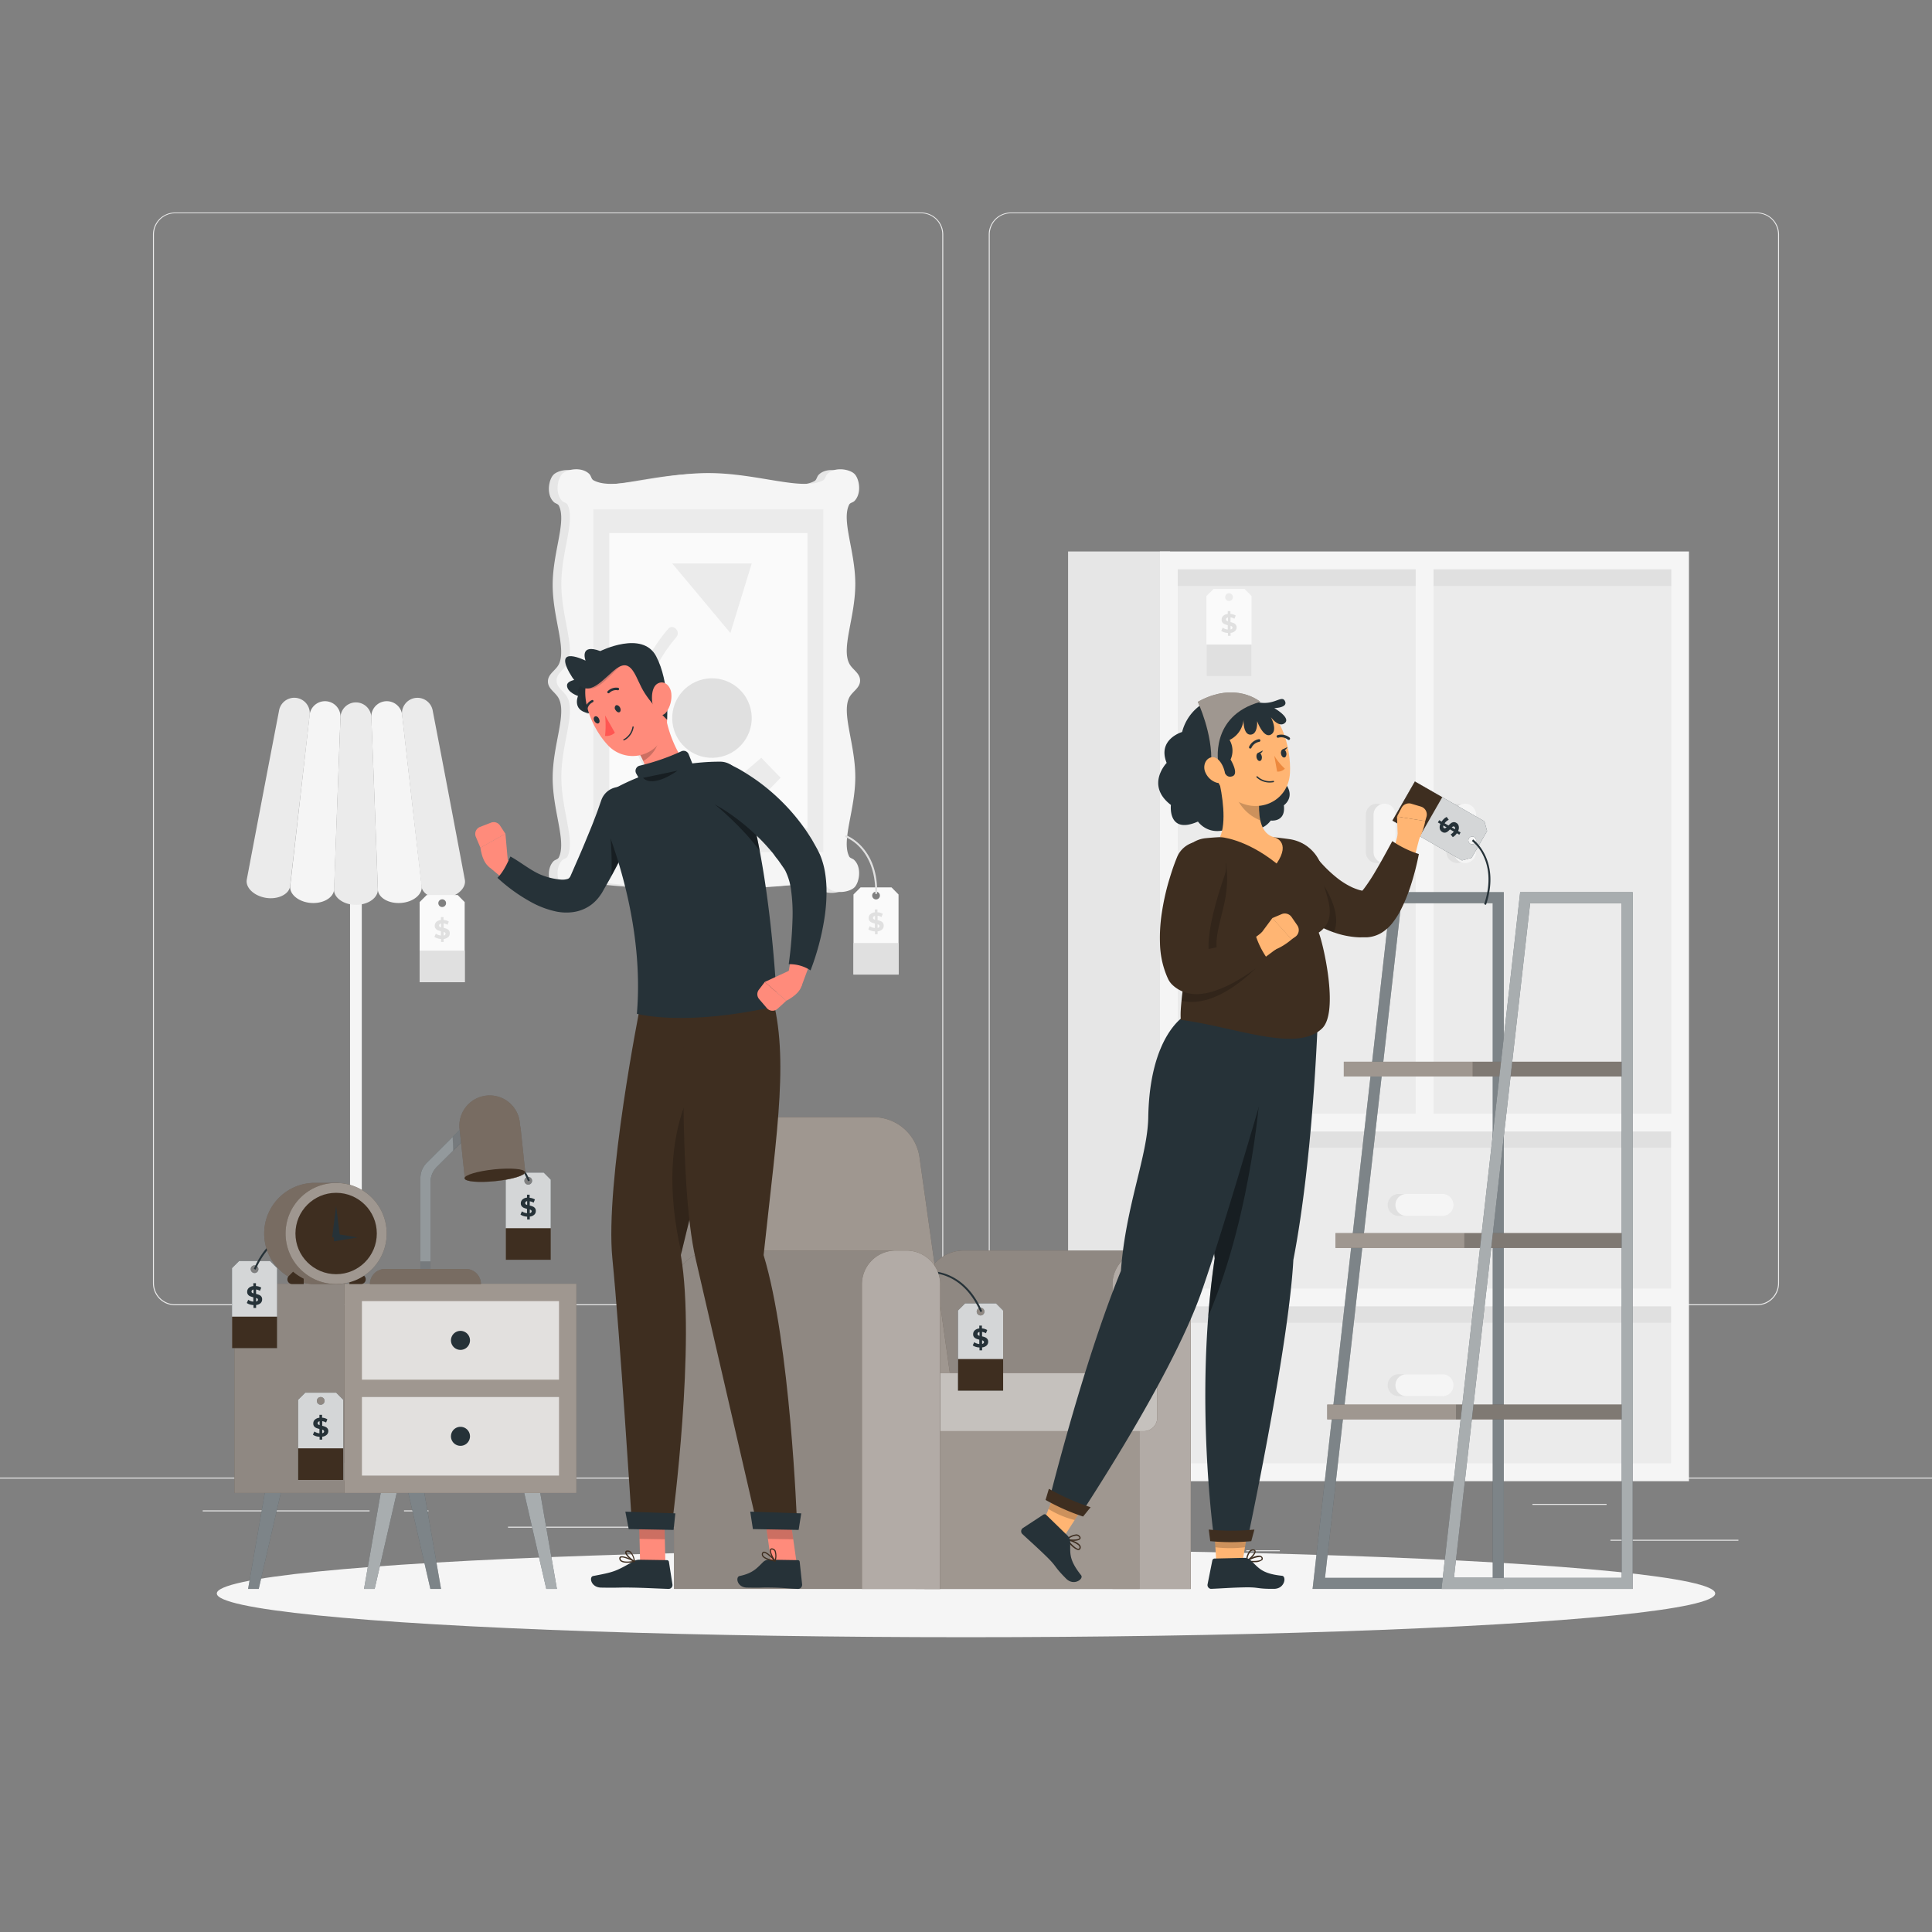 <svg xmlns="http://www.w3.org/2000/svg" viewBox="0 0 500 500"><rect x="0" y="0" width="500" height="500" fill="#808080" stroke="none"/><g id="freepik--background-complete--inject-1"><rect x="416.78" y="398.49" width="33.12" height="0.25" style="fill:#ebebeb"></rect><rect x="322.53" y="401.21" width="8.69" height="0.25" style="fill:#ebebeb"></rect><rect x="396.59" y="389.21" width="19.19" height="0.25" style="fill:#ebebeb"></rect><rect x="52.46" y="390.89" width="43.19" height="0.25" style="fill:#ebebeb"></rect><rect x="104.56" y="390.89" width="6.33" height="0.25" style="fill:#ebebeb"></rect><rect x="131.47" y="395.11" width="93.68" height="0.25" style="fill:#ebebeb"></rect><path d="M238.4,337.8H45.3a5.71,5.71,0,0,1-5.71-5.71V60.66A5.71,5.71,0,0,1,45.3,55H238.4a5.71,5.71,0,0,1,5.71,5.71V332.09A5.71,5.71,0,0,1,238.4,337.8ZM45.3,55.2a5.47,5.47,0,0,0-5.46,5.46V332.09a5.47,5.47,0,0,0,5.46,5.46H238.4a5.47,5.47,0,0,0,5.46-5.46V60.66a5.47,5.47,0,0,0-5.46-5.46Z" style="fill:#ebebeb"></path><path d="M454.7,337.8H261.6a5.71,5.71,0,0,1-5.71-5.71V60.66A5.71,5.71,0,0,1,261.6,55H454.7a5.71,5.71,0,0,1,5.71,5.71V332.09A5.71,5.71,0,0,1,454.7,337.8ZM261.6,55.2a5.47,5.47,0,0,0-5.46,5.46V332.09a5.47,5.47,0,0,0,5.46,5.46H454.7a5.47,5.47,0,0,0,5.46-5.46V60.66a5.47,5.47,0,0,0-5.46-5.46Z" style="fill:#ebebeb"></path><rect y="382.4" width="500" height="0.25" style="fill:#ebebeb"></rect><path d="M210.8,228.24c-5.93,1.11-17,1.86-29.73,1.86s-23.8-.75-29.73-1.86a4.9,4.9,0,0,1-1.09,1.64c-1.93,1.93-5.75,1.24-7,0s-1.93-5,0-7c.41-.41,1.13-.46,1.38-1,2-4.14-1.6-12-1.6-20.54s3.64-16.39,1.6-20.53c-.82-1.66-2.83-2.48-2.83-4.45s2-2.79,2.83-4.45c2-4.13-1.6-12-1.6-20.53s3.64-16.4,1.6-20.53c-.25-.5-1-.55-1.38-1-1.93-1.93-1.24-5.75,0-7s5-1.93,7,0c.48.48.52,1.33,1.09,1.64,5.29,2.9,17-1.85,29.73-1.85s24.44,4.75,29.73,1.85c.56-.31.6-1.16,1.09-1.64,1.92-1.93,5.74-1.24,7,0s1.93,5,0,7c-.41.41-1.14.46-1.38,1-2.05,4.13,1.59,12,1.59,20.53s-3.63,16.4-1.59,20.53c.81,1.66,2.83,2.48,2.83,4.45s-2,2.79-2.83,4.45c-2,4.14,1.59,12,1.59,20.53s-3.64,16.4-1.59,20.54c.24.49,1,.54,1.38,1,1.93,1.93,1.23,5.75,0,7s-5.06,1.93-7,0A4.76,4.76,0,0,1,210.8,228.24Z" style="fill:#e6e6e6"></path><path d="M213.05,228c-5.93,1.11-17,1.85-29.73,1.85s-23.8-.74-29.73-1.85a4.76,4.76,0,0,1-1.09,1.64c-1.93,1.93-5.75,1.24-7,0s-1.93-5,0-7c.41-.41,1.14-.46,1.38-1,2-4.14-1.6-12-1.6-20.54s3.64-16.39,1.6-20.53c-.82-1.66-2.83-2.48-2.83-4.45s2-2.79,2.83-4.45c2-4.14-1.6-12-1.6-20.53s3.64-16.4,1.6-20.54c-.24-.49-1-.54-1.38-.95-1.93-1.93-1.24-5.75,0-7s5-1.93,7,0c.49.48.52,1.33,1.09,1.64,5.29,2.9,17-1.86,29.73-1.86s24.44,4.76,29.73,1.86c.56-.31.6-1.16,1.09-1.64,1.93-1.93,5.75-1.24,7,0s1.93,5,0,7c-.41.41-1.14.46-1.38.95-2.05,4.14,1.59,12,1.59,20.54s-3.63,16.39-1.59,20.53c.82,1.66,2.83,2.48,2.83,4.45s-2,2.79-2.83,4.45c-2,4.14,1.59,12,1.59,20.53s-3.64,16.4-1.59,20.54c.24.49,1,.54,1.38,1,1.93,1.93,1.24,5.75,0,7s-5.05,1.93-7,0A4.76,4.76,0,0,1,213.05,228Z" style="fill:#f5f5f5"></path><rect x="153.57" y="131.84" width="59.5" height="88.69" transform="translate(366.64 352.36) rotate(180)" style="fill:#ebebeb"></rect><rect x="157.67" y="137.96" width="51.29" height="76.45" transform="translate(366.64 352.36) rotate(180)" style="fill:#fafafa"></rect><circle cx="184.26" cy="185.82" r="10.29" transform="translate(-37.76 47.31) rotate(-13.28)" style="fill:#e0e0e0"></circle><polygon points="173.97 145.82 189.02 163.82 194.55 145.82 173.97 145.82" style="fill:#ebebeb"></polygon><path d="M166.72,198.61c-7.2-11.73-2-26.29,6.19-35.85,1.26-1.47,3.37.66,2.12,2.12-7.3,8.54-12.17,21.7-5.71,32.22,1,1.65-1.59,3.15-2.6,1.51Z" style="fill:#ebebeb"></path><polygon points="197.02 206.45 191.52 200.82 197.02 196.11 202.02 201.28 197.02 206.45" style="fill:#ebebeb"></polygon><path d="M230.72,229.65h-8l-1.84,1.84v20.73h11.66V231.49Zm-4,3.12a1,1,0,1,1,1-1A1,1,0,0,1,226.73,232.77Z" style="fill:#fafafa"></path><rect x="220.9" y="244.05" width="11.67" height="8.17" style="fill:#e0e0e0"></rect><path d="M228.3,240.54a2,2,0,0,1-1.18.49v.76h-.67v-.74a3.71,3.71,0,0,1-1-.18,2.48,2.48,0,0,1-.73-.36l.37-.83a2.43,2.43,0,0,0,.6.32,2.89,2.89,0,0,0,.72.16V239a4.69,4.69,0,0,1-.82-.26,1.4,1.4,0,0,1-.55-.41,1.14,1.14,0,0,1-.23-.73,1.32,1.32,0,0,1,.41-1,2,2,0,0,1,1.19-.49v-.75h.67v.74a2.92,2.92,0,0,1,1.38.41l-.34.83a2.73,2.73,0,0,0-1-.35v1.15a6.1,6.1,0,0,1,.81.25,1.4,1.4,0,0,1,.55.41,1.13,1.13,0,0,1,.22.73A1.29,1.29,0,0,1,228.3,240.54Zm-2.23-2.69a1.12,1.12,0,0,0,.38.18v-1a.75.75,0,0,0-.38.19.43.43,0,0,0-.13.31A.36.36,0,0,0,226.07,237.85Zm1.42,2.11a.4.4,0,0,0,.12-.29.35.35,0,0,0-.12-.28,1.16,1.16,0,0,0-.37-.19v.93A.67.67,0,0,0,227.49,240Z" style="fill:#e0e0e0"></path><path d="M227,231.34h-.5c.16-6.17-2-9.84-3.78-11.84a11,11,0,0,0-4-2.9l.16-.47C219,216.15,227.31,219.18,227,231.34Z" style="fill:#e0e0e0"></path><rect x="90.59" y="208.21" width="3.04" height="174.93" style="fill:#f5f5f5"></rect><path d="M114.45,383.33a4.33,4.33,0,0,0-4.4-4.75H74.18a4.33,4.33,0,0,0-4.4,4.75Z" style="fill:#ebebeb"></path><path d="M80.13,185.18A4,4,0,0,0,72.2,184Q68,205.8,63.87,227.61c-.4,2.08,1.85,4.27,5,4.76s6-1,6.21-3.05Z" style="fill:#ebebeb"></path><path d="M88.11,185.78a4,4,0,0,0-8-.6l-5,44.14c-.24,2.1,2.16,4.12,5.36,4.36s5.88-1.39,6-3.51Q87.28,208,88.11,185.78Z" style="fill:#f5f5f5"></path><path d="M96.11,185.78a4,4,0,0,0-8,0q-.84,22.2-1.67,44.39c-.08,2.12,2.46,4,5.67,4s5.75-1.83,5.67-4Q97,208,96.11,185.78Z" style="fill:#ebebeb"></path><path d="M104.1,185.18a4,4,0,0,0-8,.6Q97,208,97.78,230.17c.08,2.12,2.75,3.75,6,3.51s5.6-2.26,5.36-4.36Q106.6,207.24,104.1,185.18Z" style="fill:#f5f5f5"></path><path d="M112,184a4,4,0,0,0-7.93,1.21q2.5,22.06,5,44.14c.24,2.1,3,3.53,6.22,3.05s5.43-2.68,5-4.76Q116.2,205.79,112,184Z" style="fill:#ebebeb"></path><path d="M118.44,231.62h-8l-1.84,1.84v20.73h11.66V233.46Zm-4,3.12a1,1,0,1,1,1-1A1,1,0,0,1,114.45,234.74Z" style="fill:#fafafa"></path><rect x="108.62" y="246.02" width="11.67" height="8.17" style="fill:#e0e0e0"></rect><path d="M116,242.51a2,2,0,0,1-1.18.5v.76h-.67V243a3.71,3.71,0,0,1-1-.18,2.26,2.26,0,0,1-.73-.37l.37-.82a2.82,2.82,0,0,0,.6.32,2.89,2.89,0,0,0,.72.16V241a5.73,5.73,0,0,1-.82-.26,1.42,1.42,0,0,1-.55-.42,1.1,1.1,0,0,1-.23-.73,1.32,1.32,0,0,1,.41-1,2,2,0,0,1,1.19-.49v-.76h.67v.74a3,3,0,0,1,1.38.42l-.34.83a2.73,2.73,0,0,0-1-.35v1.15a4.11,4.11,0,0,1,.81.25,1.4,1.4,0,0,1,.55.41,1.09,1.09,0,0,1,.22.72A1.27,1.27,0,0,1,116,242.51Zm-2.23-2.68a1.12,1.12,0,0,0,.38.18v-1a.68.68,0,0,0-.38.19.42.42,0,0,0-.13.31A.37.37,0,0,0,113.79,239.83Zm1.42,2.11a.42.42,0,0,0,.12-.3.34.34,0,0,0-.12-.27,1,1,0,0,0-.37-.19v.93A.67.67,0,0,0,115.21,241.94Z" style="fill:#e0e0e0"></path><rect x="276.42" y="142.72" width="26.39" height="240.6" style="fill:#e6e6e6"></rect><rect x="368.64" y="145.03" width="66.15" height="144.97" style="fill:#ebebeb"></rect><rect x="302.5" y="145.03" width="66.15" height="144.97" style="fill:#ebebeb"></rect><rect x="302.5" y="290" width="132.3" height="45.67" style="fill:#ebebeb"></rect><rect x="302.5" y="335.67" width="132.3" height="45.67" style="fill:#ebebeb"></rect><rect x="366.33" y="228.56" width="4.62" height="132.3" transform="translate(663.36 -73.93) rotate(90)" style="fill:#e0e0e0"></rect><rect x="333.26" y="116.27" width="4.62" height="66.15" transform="translate(484.91 -186.23) rotate(90)" style="fill:#e0e0e0"></rect><rect x="399.41" y="116.27" width="4.62" height="66.15" transform="translate(551.06 -252.37) rotate(90)" style="fill:#e0e0e0"></rect><rect x="366.33" y="273.87" width="4.62" height="132.3" transform="translate(708.67 -28.62) rotate(90)" style="fill:#e0e0e0"></rect><path d="M434.79,142.72H300.19V383.33H437.1V142.72Zm-2.31,150.11v40.63H304.81V292.83ZM371,288.21V147.34h61.53V288.21Zm-4.62-140.87V288.21H304.81V147.34ZM304.81,378.71V338.08H432.48v40.63Z" style="fill:#f5f5f5"></path><path d="M359.15,210.68a2.84,2.84,0,0,0-5.67,0v9.67a2.84,2.84,0,1,0,5.67,0Z" style="fill:#e0e0e0"></path><path d="M361.15,210.68a2.84,2.84,0,0,0-5.67,0v9.67a2.84,2.84,0,1,0,5.67,0Z" style="fill:#f5f5f5"></path><path d="M361.81,309a2.84,2.84,0,0,0,0,5.67h9.67a2.84,2.84,0,0,0,0-5.67Z" style="fill:#e0e0e0"></path><path d="M363.81,309a2.84,2.84,0,0,0,0,5.67h9.67a2.84,2.84,0,0,0,0-5.67Z" style="fill:#f5f5f5"></path><path d="M361.81,355.66a2.84,2.84,0,0,0,0,5.67h9.67a2.84,2.84,0,0,0,0-5.67Z" style="fill:#e0e0e0"></path><path d="M363.81,355.66a2.84,2.84,0,0,0,0,5.67h9.67a2.84,2.84,0,0,0,0-5.67Z" style="fill:#f5f5f5"></path><path d="M380,210.68a2.84,2.84,0,0,0-5.67,0v9.67a2.84,2.84,0,1,0,5.67,0Z" style="fill:#e0e0e0"></path><path d="M382,210.68a2.84,2.84,0,0,0-5.67,0v9.67a2.84,2.84,0,1,0,5.67,0Z" style="fill:#f5f5f5"></path><path d="M322.07,152.41h-8l-1.84,1.84V175h11.67V154.25Zm-4,3.12a1,1,0,0,1,0-2,1,1,0,0,1,0,2Z" style="fill:#fafafa"></path><rect x="312.24" y="166.81" width="11.67" height="8.17" style="fill:#e0e0e0"></rect><path d="M319.64,163.3a2,2,0,0,1-1.17.49v.76h-.68v-.74a3.88,3.88,0,0,1-1-.18,2.37,2.37,0,0,1-.73-.36l.37-.83a2.71,2.71,0,0,0,.61.32,2.52,2.52,0,0,0,.71.16v-1.13a4.84,4.84,0,0,1-.81-.26,1.36,1.36,0,0,1-.56-.41,1.13,1.13,0,0,1-.22-.73,1.29,1.29,0,0,1,.41-1,1.92,1.92,0,0,1,1.18-.49v-.75h.68v.74a2.91,2.91,0,0,1,1.37.41l-.34.83a2.68,2.68,0,0,0-1-.35V161a6.41,6.41,0,0,1,.8.25,1.33,1.33,0,0,1,.55.42,1.09,1.09,0,0,1,.23.72A1.29,1.29,0,0,1,319.64,163.3Zm-2.22-2.69a1.06,1.06,0,0,0,.37.19v-1a.72.72,0,0,0-.38.2.42.42,0,0,0-.12.3A.33.33,0,0,0,317.42,160.61Zm1.41,2.11a.41.41,0,0,0,.13-.29.37.37,0,0,0-.13-.28,1.19,1.19,0,0,0-.36-.19v.94A.76.76,0,0,0,318.83,162.72Z" style="fill:#e0e0e0"></path></g><g id="freepik--Shadow--inject-1"><ellipse id="freepik--path--inject-1" cx="250" cy="412.39" rx="193.89" ry="11.32" style="fill:#f5f5f5"></ellipse></g><g id="freepik--Drawer--inject-1"><polygon points="74.57 378.09 103.77 378.09 111.38 411.21 114.14 411.21 107.69 374.17 70.65 374.17 64.21 411.21 66.96 411.21 74.57 378.09" style="fill:#263238"></polygon><polygon points="74.57 378.09 103.77 378.09 111.38 411.21 114.14 411.21 107.69 374.17 70.65 374.17 64.21 411.21 66.96 411.21 74.57 378.09" style="fill:#fff;opacity:0.4"></polygon><polygon points="104.57 378.09 133.77 378.09 141.38 411.21 144.13 411.21 137.69 374.17 100.65 374.17 94.21 411.21 96.96 411.21 104.57 378.09" style="fill:#263238"></polygon><polygon points="104.57 378.09 133.77 378.09 141.38 411.21 144.13 411.21 137.69 374.17 100.65 374.17 94.21 411.21 96.96 411.21 104.57 378.09" style="fill:#fff;opacity:0.6"></polygon><rect x="89.17" y="332.23" width="60" height="54.15" style="fill:#3E2E20"></rect><rect x="89.17" y="332.23" width="60" height="54.15" style="fill:#fff;opacity:0.5"></rect><rect x="60.67" y="332.23" width="28.5" height="54.15" style="fill:#3E2E20"></rect><rect x="60.67" y="332.23" width="28.5" height="54.15" style="fill:#fff;opacity:0.5"></rect><rect x="60.67" y="332.23" width="28.5" height="54.15" style="opacity:0.1"></rect><rect x="93.67" y="336.73" width="51" height="20.33" style="fill:#fff;opacity:0.7"></rect><rect x="93.67" y="361.55" width="51" height="20.33" style="fill:#fff;opacity:0.7"></rect><path d="M121.63,346.89a2.46,2.46,0,1,1-2.46-2.46A2.46,2.46,0,0,1,121.63,346.89Z" style="fill:#263238"></path><path d="M121.63,371.72a2.46,2.46,0,1,1-2.46-2.46A2.46,2.46,0,0,1,121.63,371.72Z" style="fill:#263238"></path><path d="M87,360.43H79l-1.84,1.84V383H88.83V362.27Zm-4,3.12a1,1,0,1,1,1-1A1,1,0,0,1,83,363.55Z" style="fill:#263238"></path><path d="M87,360.43H79l-1.84,1.84V383H88.83V362.27Zm-4,3.12a1,1,0,1,1,1-1A1,1,0,0,1,83,363.55Z" style="fill:#fff;opacity:0.8"></path><rect x="77.16" y="374.83" width="11.67" height="8.17" style="fill:#3E2E20"></rect><path d="M84.56,371.32a1.91,1.91,0,0,1-1.17.49v.76h-.68v-.74a3.46,3.46,0,0,1-1-.17,2.37,2.37,0,0,1-.73-.37l.38-.82a2.42,2.42,0,0,0,.6.31,2.94,2.94,0,0,0,.71.17v-1.14a4.91,4.91,0,0,1-.81-.25,1.56,1.56,0,0,1-.56-.42,1.12,1.12,0,0,1-.22-.73,1.26,1.26,0,0,1,.41-1,2,2,0,0,1,1.18-.5v-.75h.68v.74a3,3,0,0,1,1.37.41l-.33.84a2.62,2.62,0,0,0-1-.35V369a4.21,4.21,0,0,1,.8.25,1.4,1.4,0,0,1,.55.41,1.09,1.09,0,0,1,.23.72A1.28,1.28,0,0,1,84.56,371.32Zm-2.22-2.68a1.06,1.06,0,0,0,.37.18v-1a.72.72,0,0,0-.38.19.45.45,0,0,0-.12.31A.35.35,0,0,0,82.34,368.64Zm1.41,2.1a.37.37,0,0,0,.13-.29.39.39,0,0,0-.13-.28,1.19,1.19,0,0,0-.36-.19v.94A.76.76,0,0,0,83.75,370.74Z" style="fill:#263238"></path></g><g id="freepik--Clock--inject-1"><path d="M69.88,326.35h-8l-1.84,1.84v20.73H71.72V328.19Zm-4,3.11a1,1,0,1,1,1-1A1,1,0,0,1,65.88,329.46Z" style="fill:#263238"></path><path d="M69.88,326.35h-8l-1.84,1.84v20.73H71.72V328.19Zm-4,3.11a1,1,0,1,1,1-1A1,1,0,0,1,65.88,329.46Z" style="fill:#fff;opacity:0.8"></path><rect x="60.05" y="340.75" width="11.67" height="8.17" style="fill:#3E2E20"></rect><path d="M67.45,337.24a2,2,0,0,1-1.17.49v.76H65.6v-.74a3.79,3.79,0,0,1-1-.18,2.61,2.61,0,0,1-.73-.36l.37-.83a2.51,2.51,0,0,0,.61.32,2.82,2.82,0,0,0,.71.16v-1.13a5.31,5.31,0,0,1-.82-.26,1.33,1.33,0,0,1-.55-.42,1.09,1.09,0,0,1-.22-.72,1.29,1.29,0,0,1,.41-1,1.92,1.92,0,0,1,1.18-.49v-.75h.68v.74a2.91,2.91,0,0,1,1.37.41l-.34.83a2.74,2.74,0,0,0-1-.35v1.15a5.08,5.08,0,0,1,.8.25,1.4,1.4,0,0,1,.55.41,1.12,1.12,0,0,1,.22.72A1.29,1.29,0,0,1,67.45,337.24Zm-2.22-2.69a1.06,1.06,0,0,0,.37.18v-1a.8.8,0,0,0-.38.19.45.45,0,0,0-.12.31A.33.33,0,0,0,65.23,334.55Zm1.41,2.11a.4.4,0,0,0,.12-.29.35.35,0,0,0-.12-.28,1.21,1.21,0,0,0-.36-.19v.93A.67.67,0,0,0,66.64,336.66Z" style="fill:#263238"></path><path d="M65.7,328.38l.46.2c2.46-5.65,5.94-8.09,8.43-9.13a10.94,10.94,0,0,1,4.86-.93l0-.5C79.41,318,70.55,317.22,65.7,328.38Z" style="fill:#263238"></path><path d="M90.43,332.32h3a1.23,1.23,0,0,0,.87-2.09l-3.84-3.85Z" style="fill:#3E2E20"></path><path d="M87,306.13H81.11a13.1,13.1,0,0,0,0,26.19H87a13.1,13.1,0,0,0,0-26.19Z" style="fill:#3E2E20"></path><path d="M87,306.13H81.11a13.1,13.1,0,0,0,0,26.19H87a13.1,13.1,0,0,0,0-26.19Z" style="fill:#fff;opacity:0.3"></path><circle cx="86.99" cy="319.23" r="13.09" transform="translate(-200.25 155.01) rotate(-45)" style="fill:#3E2E20"></circle><circle cx="86.99" cy="319.23" r="13.09" transform="translate(-200.25 155.01) rotate(-45)" style="fill:#fff;opacity:0.5"></circle><circle cx="86.99" cy="319.23" r="10.53" style="fill:#3E2E20"></circle><path d="M75.85,329.11l-1.12,1.12a1.23,1.23,0,0,0,.87,2.09h3v-1.39A13.67,13.67,0,0,1,75.85,329.11Z" style="fill:#3E2E20"></path><polygon points="88 320.24 85.97 320.24 86.97 312.21 87 312.21 88 320.24" style="fill:#263238"></polygon><polygon points="86.41 321.26 86.41 319.23 92.44 320.23 92.44 320.26 86.41 321.26" style="fill:#263238"></polygon></g><g id="freepik--Lamp--inject-1"><path d="M140.71,303.46h-8l-1.84,1.84V326h11.67V305.3Zm-4,3.12a1,1,0,1,1,1-1A1,1,0,0,1,136.71,306.58Z" style="fill:#263238"></path><path d="M140.71,303.46h-8l-1.84,1.84V326h11.67V305.3Zm-4,3.12a1,1,0,1,1,1-1A1,1,0,0,1,136.71,306.58Z" style="fill:#fff;opacity:0.8"></path><rect x="130.88" y="317.86" width="11.67" height="8.17" style="fill:#3E2E20"></rect><path d="M138.28,314.35a2,2,0,0,1-1.17.5v.75h-.68v-.73a3.71,3.71,0,0,1-1-.18,2.37,2.37,0,0,1-.73-.37l.37-.82a2.49,2.49,0,0,0,.61.31,2.83,2.83,0,0,0,.71.17v-1.13a6.69,6.69,0,0,1-.82-.26,1.52,1.52,0,0,1-.55-.42,1.1,1.1,0,0,1-.23-.73,1.32,1.32,0,0,1,.41-1,1.92,1.92,0,0,1,1.19-.49v-.76h.68V310a3,3,0,0,1,1.37.42l-.34.83a2.58,2.58,0,0,0-1-.35V312a4.21,4.21,0,0,1,.8.25,1.4,1.4,0,0,1,.55.41,1.09,1.09,0,0,1,.22.72A1.27,1.27,0,0,1,138.28,314.35Zm-2.23-2.68a1.12,1.12,0,0,0,.38.18v-1a.72.72,0,0,0-.38.19.45.45,0,0,0-.12.31A.38.38,0,0,0,136.05,311.67Zm1.42,2.1a.38.38,0,0,0,.12-.29.38.38,0,0,0-.12-.28,1.21,1.21,0,0,0-.36-.18V314A.68.68,0,0,0,137.47,313.77Z" style="fill:#263238"></path><path d="M137.12,305.5l-.46.2c-2.45-5.66-5.93-8.09-8.42-9.14a11.11,11.11,0,0,0-4.86-.93l0-.49C123.42,295.13,132.27,294.34,137.12,305.5Z" style="fill:#263238"></path><path d="M111.41,330.36H108.8V304.93a5.62,5.62,0,0,1,1.64-4l11-11,1.85,1.85L113.05,302a5.62,5.62,0,0,0-1.64,4Z" style="fill:#263238"></path><g style="opacity:0.5"><path d="M111.41,330.36H108.8V304.93a5.62,5.62,0,0,1,1.64-4l11-11,1.85,1.85L113.05,302a5.62,5.62,0,0,0-1.64,4Z" style="fill:#fff"></path></g><rect x="108.8" y="326.44" width="2.61" height="3.92" style="opacity:0.2"></rect><path d="M117.28,297.81l6-6-1.85-1.85-4.29,4.29C117.21,295.1,117.25,296.42,117.28,297.81Z" style="opacity:0.2"></path><path d="M124.47,332.32H95.73a3.93,3.93,0,0,1,3.92-3.92h20.9a3.92,3.92,0,0,1,3.92,3.92Z" style="fill:#3E2E20"></path><path d="M124.47,332.32H95.73a3.93,3.93,0,0,1,3.92-3.92h20.9a3.92,3.92,0,0,1,3.92,3.92Z" style="fill:#fff;opacity:0.3"></path><path d="M134.56,291A7.84,7.84,0,1,0,119,292.66l.11,1.07c.06.54,1.13,10.7,1.19,11.24.08.84,3.65,1.15,8,.7s7.72-1.5,7.64-2.34c-.06-.54-1.13-10.7-1.19-11.24Z" style="fill:#3E2E20"></path><path d="M134.56,291A7.84,7.84,0,1,0,119,292.66l.11,1.07c.06.54,1.13,10.7,1.19,11.24.08.84,3.65,1.15,8,.7s7.72-1.5,7.64-2.34c-.06-.54-1.13-10.7-1.19-11.24Z" style="fill:#fff;opacity:0.3"></path><path d="M135.86,303.33c.08.84-3.33,1.89-7.64,2.34s-7.87.14-8-.7,3.33-1.88,7.63-2.33S135.77,302.5,135.86,303.33Z" style="fill:#3E2E20"></path></g><g id="freepik--Shelf--inject-1"><path d="M360.07,230.89h29.11V411.21H339.7Zm26.25,2.86H362.63l-19.72,174.6h43.41Z" style="fill:#263238"></path><g style="opacity:0.4"><path d="M360.07,230.89h29.11V411.21H339.7Zm26.25,2.86H362.63l-19.72,174.6h43.41Z" style="fill:#fff"></path></g><rect x="347.78" y="274.78" width="73.32" height="3.82" style="fill:#3E2E20"></rect><g style="opacity:0.5"><rect x="347.78" y="274.78" width="73.32" height="3.82" style="fill:#fff"></rect></g><g style="opacity:0.2"><rect x="381.1" y="274.78" width="40" height="3.82"></rect></g><rect x="345.63" y="319.14" width="75.47" height="3.82" style="fill:#3E2E20"></rect><g style="opacity:0.5"><rect x="345.63" y="319.14" width="75.47" height="3.82" style="fill:#fff"></rect></g><g style="opacity:0.2"><rect x="378.96" y="319.14" width="42.15" height="3.82"></rect></g><rect x="343.49" y="363.51" width="77.62" height="3.82" style="fill:#3E2E20"></rect><g style="opacity:0.5"><rect x="343.49" y="363.51" width="77.62" height="3.82" style="fill:#fff"></rect></g><g style="opacity:0.2"><rect x="376.81" y="363.51" width="44.3" height="3.82"></rect></g><path d="M393.42,230.89h29.12V411.21H373.06Zm26.25,2.86H396l-19.72,174.6h43.41Z" style="fill:#263238"></path><g style="opacity:0.6"><path d="M393.42,230.89h29.12V411.21H373.06Zm26.25,2.86H396l-19.72,174.6h43.41Z" style="fill:#fff"></path></g><path d="M380.86,222l4-6.93-.69-2.51-18-10.31-5.8,10.12,18,10.31Zm-.72-5a1,1,0,0,1,1.74,1,1,1,0,1,1-1.74-1Z" style="fill:#263238"></path><path d="M380.86,222l4-6.93-.69-2.51-18-10.31-5.8,10.12,18,10.31Zm-.72-5a1,1,0,0,1,1.74,1,1,1,0,1,1-1.74-1Z" style="fill:#fff;opacity:0.8"></path><rect x="360.98" y="205.26" width="11.67" height="8.17" transform="translate(2.7 423.36) rotate(-60.16)" style="fill:#3E2E20"></rect><path d="M372.62,214.49a2,2,0,0,1,.16-1.27l-.66-.37.34-.59.64.37a3.8,3.8,0,0,1,.63-.75,2.35,2.35,0,0,1,.68-.45l.53.74a2.29,2.29,0,0,0-.58.36,2.79,2.79,0,0,0-.49.54l1,.56a6.22,6.22,0,0,1,.63-.58,1.46,1.46,0,0,1,.64-.27,1.11,1.11,0,0,1,.74.17,1.24,1.24,0,0,1,.63.83,1.89,1.89,0,0,1-.16,1.27l.65.38-.33.59-.64-.37a3,3,0,0,1-1.05,1l-.55-.71a2.64,2.64,0,0,0,.82-.73l-1-.57a4.4,4.4,0,0,1-.61.57,1.37,1.37,0,0,1-.64.28,1.07,1.07,0,0,1-.73-.17A1.28,1.28,0,0,1,372.62,214.49Zm3.44-.6a1.1,1.1,0,0,0-.35.24l.84.48a.72.72,0,0,0,0-.43.45.45,0,0,0-.21-.26A.35.35,0,0,0,376.06,213.89Zm-2.53.18a.39.39,0,0,0,.19.26.35.35,0,0,0,.3,0,1,1,0,0,0,.35-.22l-.82-.46A.8.8,0,0,0,373.53,214.07Z" style="fill:#263238"></path><path d="M384.58,234.17l-.48-.16c1.95-5.85,1-10-.16-12.42a10.89,10.89,0,0,0-3-3.94l.3-.41C381.31,217.29,388.43,222.63,384.58,234.17Z" style="fill:#263238"></path></g><g id="freepik--Sofa--inject-1"><path d="M298,323.64H249.4a10.14,10.14,0,0,0-10.13,10.13v77.44h68.9V333.77A10.13,10.13,0,0,0,298,323.64Z" style="fill:#3E2E20"></path><path d="M298,323.64H249.4a10.14,10.14,0,0,0-10.13,10.13v77.44h68.9V333.77A10.13,10.13,0,0,0,298,323.64Z" style="fill:#fff;opacity:0.5"></path><path d="M298,323.64H249.4a10.14,10.14,0,0,0-10.13,10.13v77.44h68.9V333.77A10.13,10.13,0,0,0,298,323.64Z" style="opacity:0.1"></path><path d="M296.66,323.64h2.76a8.75,8.75,0,0,1,8.75,8.75v78.82a0,0,0,0,1,0,0H287.91a0,0,0,0,1,0,0V332.39A8.75,8.75,0,0,1,296.66,323.64Z" style="fill:#3E2E20"></path><path d="M296.66,323.64h2.76a8.75,8.75,0,0,1,8.75,8.75v78.82a0,0,0,0,1,0,0H287.91a0,0,0,0,1,0,0V332.39A8.75,8.75,0,0,1,296.66,323.64Z" style="fill:#fff;opacity:0.6"></path><path d="M248.82,376.7l-10.89-77.44a12.05,12.05,0,0,0-11.55-10.13h-48a8.61,8.61,0,0,0-8.71,10.13l10.89,77.44Z" style="fill:#3E2E20"></path><path d="M248.82,376.7l-10.89-77.44a12.05,12.05,0,0,0-11.55-10.13h-48a8.61,8.61,0,0,0-8.71,10.13l10.89,77.44Z" style="fill:#fff;opacity:0.5"></path><path d="M200.84,376.7H180.58l-10.89-77.44a8.61,8.61,0,0,1,8.71-10.13h0A12.06,12.06,0,0,1,190,299.26Z" style="opacity:0.1"></path><path d="M237,355.34h59a3.49,3.49,0,0,1,3.49,3.49v8.07a3.49,3.49,0,0,1-3.49,3.49H237a0,0,0,0,1,0,0V355.34A0,0,0,0,1,237,355.34Z" style="fill:#3E2E20"></path><path d="M237,355.34h59a3.49,3.49,0,0,1,3.49,3.49v8.07a3.49,3.49,0,0,1-3.49,3.49H237a0,0,0,0,1,0,0V355.34A0,0,0,0,1,237,355.34Z" style="fill:#fff;opacity:0.7"></path><rect x="236.96" y="370.39" width="57.9" height="40.82" style="fill:#3E2E20"></rect><rect x="236.96" y="370.39" width="57.9" height="40.82" style="fill:#fff;opacity:0.5"></rect><path d="M257.77,337.32h-8l-1.84,1.84v20.73h11.67V339.16Zm-4,3.12a1,1,0,1,1,1-1A1,1,0,0,1,253.78,340.44Z" style="fill:#263238"></path><path d="M257.77,337.32h-8l-1.84,1.84v20.73h11.67V339.16Zm-4,3.12a1,1,0,1,1,1-1A1,1,0,0,1,253.78,340.44Z" style="fill:#fff;opacity:0.8"></path><rect x="247.94" y="351.72" width="11.67" height="8.17" style="fill:#3E2E20"></rect><path d="M255.34,348.21a1.91,1.91,0,0,1-1.17.49v.76h-.68v-.74a3.32,3.32,0,0,1-1-.17,2.32,2.32,0,0,1-.74-.37l.38-.83a2.14,2.14,0,0,0,.6.32,2.94,2.94,0,0,0,.71.17V346.7a4.91,4.91,0,0,1-.81-.25,1.56,1.56,0,0,1-.56-.42,1.12,1.12,0,0,1-.22-.73,1.34,1.34,0,0,1,.41-1,2,2,0,0,1,1.18-.49v-.75h.68v.74a3,3,0,0,1,1.37.41l-.33.84a2.81,2.81,0,0,0-1-.36v1.16a4.83,4.83,0,0,1,.8.24,1.35,1.35,0,0,1,.55.42,1.09,1.09,0,0,1,.23.72A1.28,1.28,0,0,1,255.34,348.21Zm-2.22-2.69a.91.91,0,0,0,.37.19v-1a.72.72,0,0,0-.38.19.45.45,0,0,0-.12.31A.32.32,0,0,0,253.12,345.52Zm1.41,2.11a.37.37,0,0,0,.13-.29.39.39,0,0,0-.13-.28,1.19,1.19,0,0,0-.36-.19v.94A.76.76,0,0,0,254.53,347.63Z" style="fill:#263238"></path><path d="M254.19,339.36l-.46.19c-2.46-5.65-5.94-8.08-8.43-9.13a11.11,11.11,0,0,0-4.86-.93l-.05-.5C240.48,329,249.34,328.2,254.19,339.36Z" style="fill:#263238"></path><path d="M233.19,323.64H184.56a10.14,10.14,0,0,0-10.14,10.13v77.44h68.9V333.77A10.13,10.13,0,0,0,233.19,323.64Z" style="fill:#3E2E20"></path><path d="M233.19,323.64H184.56a10.14,10.14,0,0,0-10.14,10.13v77.44h68.9V333.77A10.13,10.13,0,0,0,233.19,323.64Z" style="fill:#fff;opacity:0.5"></path><path d="M233.19,323.64H184.56a10.14,10.14,0,0,0-10.14,10.13v77.44h68.9V333.77A10.13,10.13,0,0,0,233.19,323.64Z" style="opacity:0.1"></path><path d="M231.81,323.64h2.76a8.75,8.75,0,0,1,8.75,8.75v78.82a0,0,0,0,1,0,0H223.06a0,0,0,0,1,0,0V332.39A8.75,8.75,0,0,1,231.81,323.64Z" style="fill:#3E2E20"></path><path d="M231.81,323.64h2.76a8.75,8.75,0,0,1,8.75,8.75v78.82a0,0,0,0,1,0,0H223.06a0,0,0,0,1,0,0V332.39A8.75,8.75,0,0,1,231.81,323.64Z" style="fill:#fff;opacity:0.6"></path></g><g id="freepik--character-2--inject-1"><path d="M315.93,180.36a12.25,12.25,0,0,0-10,9.08s-6.49,1.88-4,8c0,0-5.58,5.76,1.1,10.88,0,0-.92,7.78,7,4.3,0,0,3.3,4.87,9.85.9,0,0,5.61,3.31,9-1.17,0,0,3.93.55,3.38-3.94,0,0,3.6-2.44-.35-6.48S315.93,180.36,315.93,180.36Z" style="fill:#263238"></path><path d="M361.71,215.83l-.17-4.51,7.31,1.17s-.7,4.38-3.2,6.79l-.91-.34A4.85,4.85,0,0,1,361.71,215.83Z" style="fill:#ffb573"></path><path d="M365.24,208l2.48.74a2.14,2.14,0,0,1,1.45,2.65l-.32,1.11-7.31-1.17,1.19-2.27A2.16,2.16,0,0,1,365.24,208Z" style="fill:#ffb573"></path><path d="M364.83,226.69l2.5-9.73-5.62-1.13s-.33,4.56-5.52,11.09l7.42,3.22Z" style="fill:#ffb573"></path><path d="M360.33,217.68c-1.42,2.61-2.83,5.23-4.29,7.68a46.83,46.83,0,0,1-2.9,4.44c-.19.26-.39.5-.58.72l-.75-.18a16.56,16.56,0,0,1-1.84-.68,20.11,20.11,0,0,1-3.68-2.25,33.76,33.76,0,0,1-3.54-3.19c-.57-.59-1.11-1.21-1.65-1.82l-.78-.94-.63-.79-.43-.54a6.57,6.57,0,0,0-10.57,7.79l.6.88.53.74c.35.48.72.94,1.09,1.39.74.91,1.54,1.76,2.36,2.6a35.79,35.79,0,0,0,5.53,4.56,28,28,0,0,0,6.81,3.35,21.75,21.75,0,0,0,3.9.93,19.65,19.65,0,0,0,2,.2,8.86,8.86,0,0,0,1,0h.77l.54,0a8.19,8.19,0,0,0,4.5-1.7,10.87,10.87,0,0,0,2-1.95,20.79,20.79,0,0,0,2.16-3.36,42.49,42.49,0,0,0,2.55-6.17,69.16,69.16,0,0,0,2.17-8.37A26,26,0,0,1,360.33,217.68Z" style="fill:#3E2E20"></path><path d="M338.71,225.39l-2.57,1.92-1.95,7.1a34.93,34.93,0,0,0,4.61,3.68,28.2,28.2,0,0,0,6.38,3.19c2.29-4.79-2.49-12-2.49-12Z" style="opacity:0.2"></path><polygon points="314.14 393.83 314.83 405.15 321.42 405.15 323.41 393.01 314.14 393.83" style="fill:#ffb573"></polygon><path d="M314.54,400.43a32.1,32.1,0,0,0,7.66,0l1.21-7.39-9.27.82Z" style="opacity:0.2"></path><path d="M322.59,404.14a.19.19,0,0,1-.13-.14.18.18,0,0,1,.08-.17c.1-.06,2.48-1.49,3.64-1.2a.89.89,0,0,1,.52.37.63.63,0,0,1,0,.72,3,3,0,0,1-2,.57A12.53,12.53,0,0,1,322.59,404.14Zm.53-.24c1.29.14,3,.09,3.34-.37,0-.06.09-.16,0-.36a.45.45,0,0,0-.33-.22,1.05,1.05,0,0,0-.31,0A7.69,7.69,0,0,0,323.12,403.9Z" style="fill:#3E2E20"></path><path d="M322.51,404.13a.18.18,0,0,1-.08-.15,4.68,4.68,0,0,1,1-2.69,1.18,1.18,0,0,1,.9-.3c.45,0,.6.26.62.44.16.78-1.46,2.31-2.28,2.7h-.07A.14.14,0,0,1,322.51,404.13Zm1.74-2.83a.82.82,0,0,0-.56.22,3.73,3.73,0,0,0-.87,2.13c.84-.52,1.9-1.71,1.85-2.18,0,0,0-.16-.33-.18Z" style="fill:#3E2E20"></path><path d="M321.87,403.18l-7.54.17a.62.62,0,0,0-.58.49L312.52,410a1,1,0,0,0,.79,1.19l.21,0c2.71-.11,5.13-.31,8.51-.38,4-.08,3,.42,7.68.38,2.83,0,3.28-3.25,2.08-3.38-5.51-.57-6.11-2.22-8.27-4.13A2.47,2.47,0,0,0,321.87,403.18Z" style="fill:#263238"></path><path d="M311.71,262.83s-1.37,24.14,2.65,62.84c-4.51,30.45-1.57,60.88-.4,70.62a42.44,42.44,0,0,0,9.33.08c2.39-11.49,10.37-50.81,11.43-70.31,5.26-27.16,6.36-63.23,6.36-63.23Z" style="fill:#263238"></path><path d="M312.83,395.85l.38,3a55.44,55.44,0,0,0,10.62,0l.81-3A60.3,60.3,0,0,1,312.83,395.85Z" style="fill:#3E2E20"></path><path d="M314.36,325.67c-.75,5-1.29,10.06-1.66,15,11.75-27.86,13.58-60.3,13.58-60.3l-7.54-2-7,9.35C312.05,297.78,312.8,310.62,314.36,325.67Z" style="opacity:0.4"></path><polygon points="275.22 380.86 269.79 394.46 274.4 399.16 282.3 386.9 275.22 380.86" style="fill:#ffb573"></polygon><path d="M278.12,393.38l4.18-6.48-7.08-6-3.85,9.64A23.59,23.59,0,0,0,278.12,393.38Z" style="opacity:0.2"></path><path d="M276,398.48a.17.17,0,0,1,0-.19.15.15,0,0,1,.17-.06c.12,0,2.81.72,3.41,1.76a.86.86,0,0,1,.1.63.6.6,0,0,1-.49.52c-.46.06-1.2-.44-1.82-1A12.49,12.49,0,0,1,276,398.48Zm.53.22c.81,1,2.06,2.22,2.61,2.12.07,0,.17-.05.22-.28a.45.45,0,0,0-.07-.39,1.5,1.5,0,0,0-.19-.25A7.47,7.47,0,0,0,276.51,398.7Z" style="fill:#3E2E20"></path><path d="M275.92,398.42a.18.18,0,0,1,.05-.16,4.71,4.71,0,0,1,2.64-1.17,1.24,1.24,0,0,1,.84.44c.29.35.24.61.12.75-.44.66-2.67.58-3.52.26a.1.1,0,0,1-.05,0A.2.2,0,0,1,275.92,398.42Zm3.24-.74a.83.83,0,0,0-.55-.25,3.8,3.8,0,0,0-2.13.87c1,.24,2.56.16,2.86-.2,0,0,.08-.14-.11-.36l-.07-.06Z" style="fill:#3E2E20"></path><path d="M276.15,397.3l-5.4-5.26A.62.62,0,0,0,270,392l-5.25,3.44a1,1,0,0,0-.31,1.4l.14.16c2,1.87,3.81,3.45,6.23,5.81,2.86,2.79,1.8,2.42,5.11,5.75,2,2,4.62.06,3.87-.89-3.45-4.33-2.7-5.91-2.84-8.8A2.45,2.45,0,0,0,276.15,397.3Z" style="fill:#263238"></path><path d="M306.69,262.83s-9.15,4.91-9.52,26.32c-.17,10.09-5.82,22.78-7.08,39.75-8.17,20-15.58,47.72-18,57.12a25,25,0,0,0,8.44,4.55c5.45-8.47,23.61-36.86,30.41-56.22,7.52-21.4,21.64-71.52,21.64-71.52Z" style="fill:#263238"></path><path d="M271.45,385.3l-.86,2.88a54.86,54.86,0,0,0,9.71,4.3l1.95-2.41A60,60,0,0,1,271.45,385.3Z" style="fill:#3E2E20"></path><path d="M342.49,227.72c-.13,2.93,4.5,9.71-1.21,13.64,1.06,2.39,5.33,20.43.9,24.77-6.55,6.4-22.42-.33-36.58-2.2-.6-5.85,3.72-19.07-.23-38a7.54,7.54,0,0,1,6.62-9c1.19-.12,2.45-.22,3.75-.28a95.5,95.5,0,0,1,13.54,0c1.46.13,3,.32,4.42.52A10.23,10.23,0,0,1,342.49,227.72Z" style="fill:#3E2E20"></path><path d="M315.32,201.38c1.08,4.36,2.13,11.47.42,15.25,0,0,6.43.28,14.65,6.85,3.87-5.69-.61-6.8-.61-6.8-3.42-.8-4-5-3.95-8.2Z" style="fill:#ffb573"></path><path d="M325.83,208.48l-6-4a5.2,5.2,0,0,0,.54,2.65,11.27,11.27,0,0,0,5.78,5.18A18.18,18.18,0,0,1,325.83,208.48Z" style="opacity:0.2"></path><path d="M312.48,193.39c1.7,7.08,2.27,10.12,6.47,13.17,6.32,4.58,14.48,1,14.89-6.48.37-6.71-2.48-17.17-9.86-18.8S310.78,186.3,312.48,193.39Z" style="fill:#ffb573"></path><path d="M325.18,196c.1.58.49,1,.88.94s.6-.6.5-1.18-.5-1-.88-.94S325.08,195.41,325.18,196Z" style="fill:#263238"></path><path d="M331.52,195.1c.11.59.5,1,.88.94s.61-.6.5-1.18-.49-1-.87-.94S331.42,194.52,331.52,195.1Z" style="fill:#263238"></path><path d="M331.86,194l1.33-.66S332.67,194.56,331.86,194Z" style="fill:#263238"></path><path d="M329.78,195.58a15.7,15.7,0,0,0,2.74,3.35,2.53,2.53,0,0,1-2,.76Z" style="fill:#ed893e"></path><path d="M328.6,202.52a6.08,6.08,0,0,0,1-.09.18.18,0,0,0-.07-.35,4.64,4.64,0,0,1-4.08-1.14.18.18,0,0,0-.25,0,.17.17,0,0,0,0,.24A4.87,4.87,0,0,0,328.6,202.52Z" style="fill:#263238"></path><path d="M323.66,193.72a.34.34,0,0,0,.21-.18,2.75,2.75,0,0,1,2-1.55.36.36,0,0,0,.31-.39.34.34,0,0,0-.39-.3,3.42,3.42,0,0,0-2.51,1.93.35.35,0,0,0,.15.47A.34.34,0,0,0,323.66,193.72Z" style="fill:#263238"></path><path d="M333.58,191.49a.32.32,0,0,0,.22-.13.36.36,0,0,0-.07-.49,3.42,3.42,0,0,0-3.11-.61.34.34,0,0,0,.23.65,2.75,2.75,0,0,1,2.46.52A.33.33,0,0,0,333.58,191.49Z" style="fill:#263238"></path><path d="M325.52,194.88l1.33-.66S326.32,195.44,325.52,194.88Z" style="fill:#263238"></path><path d="M324.85,250.74l-1.21-4.22-16.79,1.75c-.28,4.25-.77,7.83-1.07,10.71C308.68,259.74,315.28,259.89,324.85,250.74Z" style="opacity:0.2"></path><path d="M317.31,223.48a27.47,27.47,0,0,1,0,7.67c-.56,4.8-3.58,12.35-2.07,15.37h-4.53L309.34,234l2.14-8.37,2-3.84Z" style="opacity:0.2"></path><path d="M326.6,241.21l2.69-3.62,5,5.51s-3.3,3-6.76,3.27l-.49-.84A4.85,4.85,0,0,1,326.6,241.21Z" style="fill:#ffb573"></path><path d="M334.26,237.33l1.47,2.13a2.15,2.15,0,0,1-.53,3l-.95.66-5-5.51,2.36-1A2.13,2.13,0,0,1,334.26,237.33Z" style="fill:#ffb573"></path><path d="M322.19,251.62l8.07-6-3.66-4.41s-3.12,3.34-11.27,5.16l3.75,7.17Z" style="fill:#ffb573"></path><path d="M324.9,241.88l-4,1.39c-1.66.56-3.29,1.1-4.89,1.55a32.18,32.18,0,0,1-3.24.78c0-.52,0-1,0-1.61a40.89,40.89,0,0,1,.78-5.62c.42-2,.91-3.94,1.5-5.93.28-1,.6-2,.91-3s.66-2,.94-2.83l.07-.21a6.59,6.59,0,0,0-12.31-4.67c-.53,1.31-.93,2.37-1.32,3.56s-.74,2.34-1.08,3.52a63.38,63.38,0,0,0-1.56,7.3,42,42,0,0,0-.5,7.88,23.22,23.22,0,0,0,1.94,9l.11.24a5.19,5.19,0,0,0,1.12,1.61,8.57,8.57,0,0,0,3.74,2.11,9.59,9.59,0,0,0,2.94.32,15.64,15.64,0,0,0,4-.73,30.48,30.48,0,0,0,5.83-2.6,51.87,51.87,0,0,0,4.92-3.18c1.12-.83,2.2-1.66,3.25-2.57A22.29,22.29,0,0,1,324.9,241.88Z" style="fill:#3E2E20"></path><path d="M314.15,184.94s2,9-.17,14.34-4.64-10.85-4.64-10.85v-3.49Z" style="fill:#263238"></path><path d="M316.79,199.42s.37,2.09,2.16,1.47-.48-4.32-.48-4.32a5.5,5.5,0,0,0-.26-5.07,6.44,6.44,0,0,0,3.61-5.22s-.14,3.91,1.82,3.84,1.7-3.5,1.7-3.5,1.63,4.53,3.55,3.5,0-4.53,0-4.53,2.06,2.88,3.64,1.51-2.75-3.84-2.75-3.84,3.69-.07,2.74-1.86-3.16,1.94-8.54-.12-8.19,3.56-8.19,3.56l-1.51,4.39-.83,8.41Z" style="fill:#263238"></path><path d="M315.32,197.64s-2.42-12.32,10.85-16c0,0-6.34-5.49-16.19,0,0,0,3.92,8.26,3.47,16Z" style="fill:#3E2E20"></path><path d="M315.32,197.64s-2.42-12.32,10.85-16c0,0-6.34-5.49-16.19,0,0,0,3.92,8.26,3.47,16Z" style="fill:#fff;opacity:0.5"></path><path d="M312,200a4.71,4.71,0,0,0,2.87,2.56c1.62.45,2.42-1.33,2-3.13-.41-1.62-1.75-3.8-3.37-3.44S311.21,198.4,312,200Z" style="fill:#ffb573"></path></g><g id="freepik--character-1--inject-1"><path d="M131.41,222.59l-.61-6.83-6.46,3.62s.57,5.76,4.12,5.54Z" style="fill:#ff8b7b"></path><path d="M127.11,212.89,124.24,214a1.94,1.94,0,0,0-1.1,2.56l1.2,2.84,6.46-3.62-1.39-2.12A1.93,1.93,0,0,0,127.11,212.89Z" style="fill:#ff8b7b"></path><polygon points="131.41 222.59 136.6 225.53 133.64 230.28 126.47 224.28 129.54 221.23 130.89 222 131.41 222.59" style="fill:#ff8b7b"></polygon><path d="M162.14,203.94a5.11,5.11,0,0,0-6.51,3.12l-.19.54-.82,2.34c-.32.87-.67,1.75-1,2.64-.7,1.78-1.45,3.57-2.19,5.37s-1.52,3.61-2.32,5.41l-1.18,2.71-.21.47a1.74,1.74,0,0,1-.1.23,1.43,1.43,0,0,1-.19.3,1,1,0,0,1-.62.42,4.65,4.65,0,0,1-1.66.15,17.54,17.54,0,0,1-4.75-1.09c-2.73-1-5.57-3.39-8.29-4.89-.56,1.09-1.6,3.75-3.37,5.52a43.68,43.68,0,0,0,8.55,6.19,23.64,23.64,0,0,0,6.69,2.54,13.16,13.16,0,0,0,4.34.14,10.23,10.23,0,0,0,4.82-2,10.44,10.44,0,0,0,1.87-1.89c.26-.34.49-.69.71-1l.49-.86,1.52-2.67c1-1.81,2-3.61,2.86-5.47s1.78-3.74,2.6-5.68c.39-1,.78-2,1.15-3,.18-.5.36-1,.54-1.55l.25-.82.27-1A5.13,5.13,0,0,0,162.14,203.94Z" style="fill:#263238"></path><path d="M160.56,222.14q1.37-2.77,2.6-5.68c.2-.5.39-1,.59-1.53l-3.12-4.17-3.07,1.88a82.45,82.45,0,0,1,.68,14C159,225.13,159.82,223.65,160.56,222.14Z" style="opacity:0.4"></path><polygon points="172.23 405.73 165.69 405.63 165.33 390.43 171.88 390.53 172.23 405.73" style="fill:#ff8b7b"></polygon><path d="M165.44,403.65l7.15.11a.53.53,0,0,1,.53.46l.91,5.84a1,1,0,0,1-1,1.15c-2.58-.08-6.3-.29-9.54-.34-3.79-.06-3.41.09-7.86,0-2.69,0-3.26-2.77-2.12-3,5.2-1,5.72-1.09,10.33-3.76A3.12,3.12,0,0,1,165.44,403.65Z" style="fill:#263238"></path><polygon points="165.33 390.43 165.51 398.27 172.06 398.37 171.88 390.54 165.33 390.43" style="opacity:0.2"></polygon><path d="M164.28,404.23a.15.15,0,0,0,0-.28c-.3-.16-3-1.54-3.77-1.11a.48.48,0,0,0-.24.41h0a.9.9,0,0,0,.32.76c.74.65,2.61.42,3.66.23Zm-3.54-1.14c.49-.16,1.94.41,3,.92-1.44.22-2.52.14-2.93-.23a.57.57,0,0,1-.21-.5.18.18,0,0,1,.09-.16Z" style="fill:#3E2E20"></path><path d="M164.28,404.23l0,0a.17.17,0,0,0,.06-.14,4.68,4.68,0,0,0-1.11-2.54,1.22,1.22,0,0,0-.87-.28h0c-.42,0-.54.25-.56.43-.1.74,1.52,2.18,2.32,2.55Zm-2-2.64.16,0h0a.84.84,0,0,1,.63.21,3.8,3.8,0,0,1,.94,2c-.83-.49-1.93-1.63-1.87-2.07C162.15,401.7,162.16,401.63,162.29,401.59Zm.13-.18Z" style="fill:#3E2E20"></path><path d="M176.2,324.82c8-33.46,13.57-49,10.56-65.57l-21.11,1.28s-9.11,45.51-7.17,65.13c2,20.4,5,67.89,5,67.89l10.54.15S180.13,347.61,176.2,324.82Z" style="fill:#3E2E20"></path><polygon points="161.84 391.21 162.71 395.73 174.32 395.94 174.78 391.66 161.84 391.21" style="fill:#263238"></polygon><path d="M176.33,324.24c6.13-25.56,10.8-40.59,11.22-53.72C182.19,275.08,168.6,290.45,176.33,324.24Z" style="opacity:0.2"></path><polygon points="206.34 405.73 199.78 405.63 197.62 390.43 204.18 390.53 206.34 405.73" style="fill:#ff8b7b"></polygon><path d="M199.31,403.65l7.15.11a.49.49,0,0,1,.5.46l.63,5.84a1.07,1.07,0,0,1-1.08,1.15c-2.57-.08-3.38-.29-6.62-.34-3.79-.06-2,.09-6.48,0-2.69,0-3.12-2.76-2-3,3.64-.76,4.6-2.21,6.24-3.76A2.32,2.32,0,0,1,199.31,403.65Z" style="fill:#263238"></path><polygon points="197.62 390.43 198.73 398.27 205.29 398.37 204.18 390.54 197.62 390.43" style="opacity:0.2"></polygon><path d="M200.61,404.14a.14.14,0,0,0,.14-.08.15.15,0,0,0,0-.17c-.22-.25-2.21-2.44-3.11-2.32a.52.52,0,0,0-.39.3h0a.86.86,0,0,0,0,.81c.44.85,2.28,1.28,3.35,1.46Zm-2.88-2.26c.52,0,1.66,1,2.45,1.87-1.44-.29-2.42-.74-2.67-1.22a.53.53,0,0,1,0-.53.18.18,0,0,1,.15-.12Z" style="fill:#3E2E20"></path><path d="M200.61,404.14h0a.15.15,0,0,0,.11-.11,4.44,4.44,0,0,0,0-2.72,1.16,1.16,0,0,0-.71-.56h0c-.42-.11-.61.05-.7.2-.37.65.58,2.53,1.19,3.15A.15.15,0,0,0,200.61,404.14Zm-.84-3.11.16,0h0a.82.82,0,0,1,.52.41,3.62,3.62,0,0,1,.08,2.2c-.58-.74-1.17-2.16-.95-2.55C199.6,401.08,199.63,401,199.77,401Zm.2-.13h0Z" style="fill:#3E2E20"></path><path d="M197.62,324.82c3.59-33.46,6.81-52.34,1.62-68.94l-22.09,4.65S175.5,306,180,325.66c4.7,20.4,15.68,67.89,15.68,67.89l10.56.15S204.56,347.61,197.62,324.82Z" style="fill:#3E2E20"></path><polygon points="194.16 391.21 194.85 395.73 206.69 395.94 207.36 391.66 194.16 391.21" style="fill:#263238"></polygon><path d="M151.93,175.63s-5.19-.06-5.19,1.75,2.85,2.74,2.85,2.74-1.79,4.16,3.52,4.55S151.93,175.63,151.93,175.63Z" style="fill:#263238"></path><g style="opacity:0.18"><path d="M152.07,175.53s-4.17,3.08-1.69,4.57c0,0,.48,6.11,2.4,4.27S152.07,175.53,152.07,175.53Z" style="fill:#263238"></path><path d="M152.07,175.53s-4.17,3.08-1.69,4.57c0,0,.48,6.11,2.4,4.27S152.07,175.53,152.07,175.53Z" style="opacity:0.4"></path></g><path d="M163.6,205.27c3.94-2.38,4.12-5.49,2.87-8.29a15.72,15.72,0,0,0-1.05-2l3.89-6.15,2.85-4.49c.47,5.06,3.9,13.58,8.14,15.7-2.93,3-8,5.9-11.24,8.59C164.4,207.76,163.6,205.27,163.6,205.27Z" style="fill:#ff8b7b"></path><path d="M165.42,194.94a15.72,15.72,0,0,1,1.05,2c1.87-1,4.29-3.78,3.85-6.12a9.92,9.92,0,0,0-1-2.07Z" style="isolation:isolate;opacity:0.2"></path><path d="M168.7,174.88c2.86,6.12,4.85,9.54,3.52,14.28a8.78,8.78,0,0,1-15.15,3.42c-4.15-4.58-8.08-13.83-3.67-19.46a8.92,8.92,0,0,1,15.3,1.76Z" style="fill:#ff8b7b"></path><path d="M160.45,183.09c.26.49.22,1-.09,1.2s-.77-.06-1.07-.55a.86.86,0,0,1,.09-1.19C159.69,182.37,160.19,182.62,160.45,183.09Z" style="fill:#263238"></path><path d="M155,186c.26.48.22,1-.09,1.19s-.77-.07-1.07-.55-.22-1,.09-1.2S154.77,185.47,155,186Z" style="fill:#263238"></path><path d="M156.58,185.13a23.66,23.66,0,0,1,0,5.32,3.23,3.23,0,0,0,2.55-.82Z" style="fill:#ff5652"></path><path d="M162.05,191.31a4.74,4.74,0,0,0,1.94-3.12.17.17,0,0,0-.13-.19.15.15,0,0,0-.18.11h0a4.54,4.54,0,0,1-2.29,3.23.16.16,0,0,0-.08.2v0a.17.17,0,0,0,.22.06A4.39,4.39,0,0,0,162.05,191.31Z" style="fill:#263238"></path><path d="M160.14,178.54a.35.35,0,0,0,.06-.14A.31.31,0,0,0,160,178h0a3.11,3.11,0,0,0-2.74.89.32.32,0,0,0,0,.44h0a.32.32,0,0,0,.45,0,2.4,2.4,0,0,1,2.17-.69A.32.32,0,0,0,160.14,178.54Z" style="fill:#263238"></path><path d="M153.59,181.49a.4.4,0,0,0,0-.15.31.31,0,0,0-.42-.15h0a3.14,3.14,0,0,0-1.77,2.27.33.33,0,0,0,.28.35h0a.32.32,0,0,0,.35-.28,2.42,2.42,0,0,1,1.4-1.8A.34.34,0,0,0,153.59,181.49Z" style="fill:#263238"></path><path d="M171.44,179.92s-5-.69-6.08-4-3-5.33-5.5-2.94-5.78,6.54-8.67,4.91c-4.6-2.58-.2-5-.2-5s-1.1-2.17,3.51-3c0,0,.59-2.48,4.92-1.62a4.16,4.16,0,0,1,5.43.74s2.89-1,3.73,3a2.57,2.57,0,0,1,2.25,3.19S172.08,176.28,171.44,179.92Z" style="fill:#263238;opacity:0.22"></path><path d="M172.64,186.27s-4.65-4.48-6.59-8.28-3-8.2-7.39-4.28-7.3,7.54-11.3.36,4.18-3.1,4.18-3.1-1.73-4.54,3.82-2.47c0,0,10.88-5.43,14.44,1.32S172.64,186.27,172.64,186.27Z" style="fill:#263238"></path><path d="M173.74,179.52a7.15,7.15,0,0,1-1.24,4.7c-1.23,1.7-2.91.66-3.48-1.4-.51-1.85-.48-5,1.19-5.92S173.55,177.43,173.74,179.52Z" style="fill:#ff8b7b"></path><path d="M164.82,262.36s12.12,3.47,36.28-2c0,0-1.56-39.47-9.91-60a5.2,5.2,0,0,0-4.78-3.24,57.15,57.15,0,0,0-28.49,7.58,5.19,5.19,0,0,0-2.16,6.46C159.28,219.59,166.7,240.4,164.82,262.36Z" style="fill:#263238"></path><path d="M183.68,204.19l1.44,4.09s7.28,5.95,11.52,12c-.81-4.26-1.75-8.44-2.86-12.31l-5-4.6Z" style="opacity:0.4"></path><path d="M204.14,251.25l-6.22,2.88,5.57,4.86s5.24-2.47,3.84-5.74Z" style="fill:#ff8b7b"></path><path d="M196.46,258.56l2,2.34a1.92,1.92,0,0,0,2.77.17l2.27-2.08-5.57-4.86-1.53,2A1.93,1.93,0,0,0,196.46,258.56Z" style="fill:#ff8b7b"></path><polygon points="204.14 251.25 205.16 245.38 210.64 246.57 207.39 255.34 203.5 253.47 203.76 251.94 204.14 251.25" style="fill:#ff8b7b"></polygon><path d="M213.5,225.69a20.34,20.34,0,0,0-1.32-4.57l-.57-1.17c-.19-.37-.34-.61-.51-.93l-1-1.77c-.73-1.15-1.45-2.31-2.27-3.4a51.8,51.8,0,0,0-5.27-6.18,53.34,53.34,0,0,0-6.14-5.29c-1.09-.8-2.22-1.55-3.38-2.28-.59-.36-1.16-.72-1.78-1.06-.3-.17-.62-.33-.94-.5l-.5-.25-.58-.28a5.49,5.49,0,0,0-5,9.75l.38.21.56.31.67.39c.45.26.92.55,1.38.83.91.58,1.82,1.19,2.71,1.84A56.82,56.82,0,0,1,195,215.5a51.22,51.22,0,0,1,4.56,4.76c.37.4.69.84,1,1.28s.68.85,1,1.3l.93,1.34c.15.22.34.48.45.65l.28.46a16,16,0,0,1,1.55,5.39,43.38,43.38,0,0,1,.35,6.64,106.35,106.35,0,0,1-1,12.22,9.8,9.8,0,0,1,5.65,1.59,65.47,65.47,0,0,0,3.53-13.07,45,45,0,0,0,.6-8.06A29.76,29.76,0,0,0,213.5,225.69Z" style="fill:#263238"></path><path d="M165.74,202.1l-1.08-1.89a1.39,1.39,0,0,1,.92-2.06,57.31,57.31,0,0,0,10.79-3.73,1.4,1.4,0,0,1,1.85.77l1.77,4.45S171.8,203.69,165.74,202.1Z" style="fill:#263238"></path><path d="M166.42,201.32l8.92-1.88S169.13,204.07,166.42,201.32Z" style="opacity:0.4"></path></g></svg>
